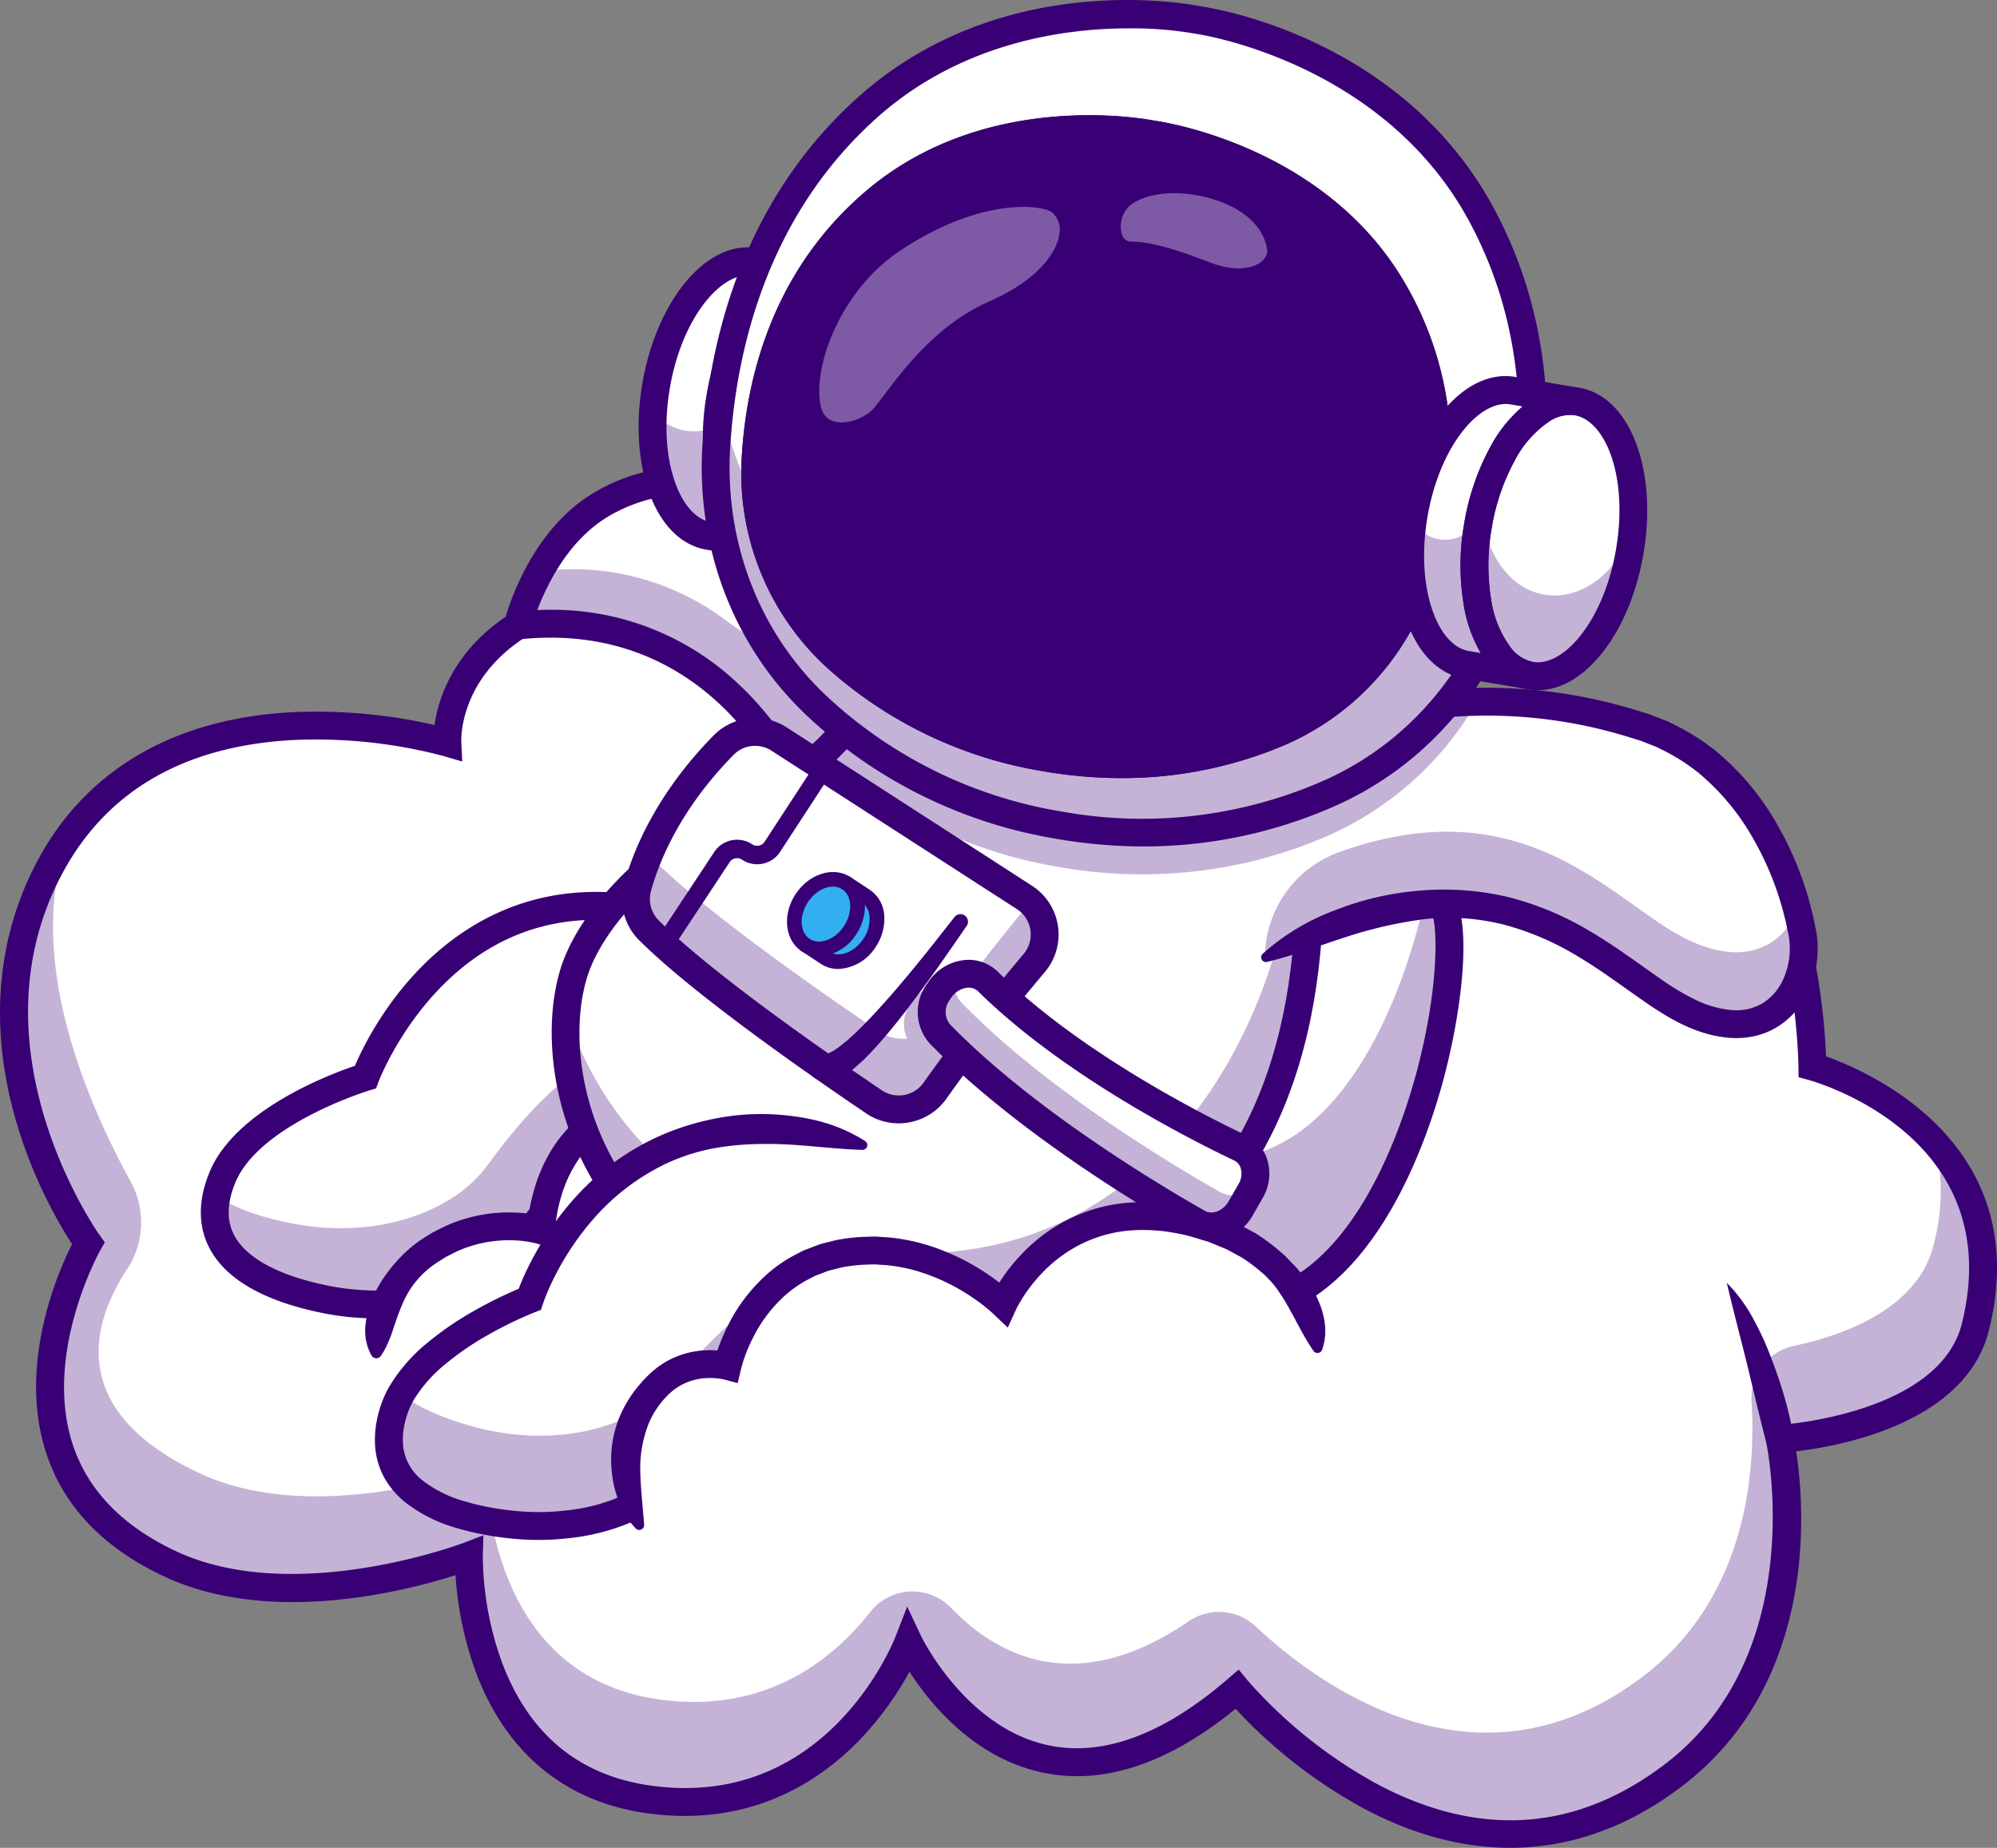 <svg xmlns="http://www.w3.org/2000/svg" width="374.678" height="346.768" viewBox="0 0 374.678 346.768"><rect x="0" y="0" width="374.678" height="346.768" fill="#808080" stroke="none"/><defs><style>.a{fill:#fff;}.b{fill:#390075;}.c{opacity:0.3;}.d{opacity:0.35;}.e{fill:#33aef1;}</style></defs><g transform="translate(3489.412 -9761.432)"><g transform="translate(-3487.173 9853.199)"><g transform="translate(0.354 0.4)"><path class="a" d="M-3459.573,10466.588s-23.778,41.8,15.3,60.147c23.544,11.052,56.108-1.486,56.108-1.486s-1.114,40.708,33.58,45.693c35.493,5.1,48.882-29.542,48.882-29.542s20.828,44.206,61.653,8.927c0,0,39.64,48.164,81.808,16.152,29.116-22.1,20.022-63.173,20.022-63.173s31.975-1.827,36.725-21.074c9.352-37.89-30.6-48.8-30.6-48.8s-.212-28.9-11.76-43.072c-15.345-18.827-38.834-25.5-66.877-14.312,0,0-14.452-51.249-61.4-50.582-41.672.594-57.478,27.842-57.478,27.842s-25.962-12.858-42.221-4.463c-17.23,8.9-16.365,23.8-16.365,23.8s-53.16-15.894-74.351,22.953C-3485.644,10430.605-3459.573,10466.588-3459.573,10466.588Z" transform="translate(3473.542 -10325.461)"/></g><g transform="translate(0 0)"><path class="b" d="M-3194.566,10575.771c-10.13,0-19.223-3.248-26.4-7.046a93.112,93.112,0,0,1-24.945-19.864c-12.728,10.9-24.833,15.229-35.976,12.866-15.037-3.189-23.69-17.838-25.6-21.41-2.336,5.223-16.633,33.633-48.974,28.986s-33.88-40.435-33.932-45.514c-4.418,1.574-34.126,11.482-55.873,1.271-10.913-5.122-17.983-12.561-21.014-22.106-5.482-17.273,4.178-36.1,5.406-38.382-2.1-3.044-25.093-37.779-6.858-71.206,11.036-20.232,30.812-25.445,45.458-26.258a97.258,97.258,0,0,1,28.842,2.959c.062-2.831,1.216-15.689,16.588-23.626,15.251-7.876,39.148,2.839,42.254,4.3,1.972-3.082,18.655-27.169,57.625-27.724.3,0,.6-.007.9-.007,23.91,0,39.141,13.665,47.742,25.213a89.863,89.863,0,0,1,13.03,25.241c26.873-10.577,50.633-5.4,66.931,14.6,10.867,13.334,11.777,39.879,11.847,43.023a56.324,56.324,0,0,1,18.669,10.186c8.136,6.883,16.81,19.241,11.929,39.018-4.449,18.03-32.636,21.016-36.63,21.348.876,4.608,7.063,42.382-20.266,63.128C-3174.478,10572.863-3184.985,10575.771-3194.566,10575.771Zm-51.245-28.073.266.323a91.808,91.808,0,0,0,24.987,19.99c13.739,7.27,34.654,12.493,56.257-3.9,28.569-21.687,19.961-62.354,19.871-62.76l-.1-.47.479-.027c.317-.02,31.728-2.033,36.351-20.765,3.835-15.54-.082-28.386-11.643-38.181a55.056,55.056,0,0,0-18.673-10.124l-.3-.083,0-.309c0-.288-.345-28.925-11.669-42.82-16.138-19.8-39.723-24.841-66.409-14.188l-.422.169-.123-.437a88.007,88.007,0,0,0-13.045-25.43c-8.487-11.387-23.515-24.863-47.073-24.863q-.441,0-.884.007c-40.942.582-56.973,27.368-57.13,27.64l-.193.33-.342-.171c-.258-.129-25.966-12.671-41.853-4.466-16.777,8.662-16.153,23.271-16.145,23.418l.032.58-.557-.167a95.555,95.555,0,0,0-29.113-3.071c-14.431.8-33.911,5.938-44.765,25.83-18.746,34.362,6.692,70.192,6.952,70.551l.154.212-.131.229c-.113.2-11.172,19.978-5.459,37.962,2.959,9.319,9.885,16.591,20.581,21.612,23.114,10.849,55.465-1.374,55.788-1.5l.572-.22-.016.613c-.012.4-.7,40.4,33.229,45.278,34.767,4.985,48.311-28.942,48.445-29.284l.343-.889.407.862c.085.181,8.764,18.213,25.436,21.747,10.972,2.32,22.945-2.036,35.579-12.955Z" transform="translate(3475.709 -10323.012)"/></g></g><g class="c" transform="translate(-3486.818 9918.438)"><path class="b" d="M-3105.487,10814.166c-4.752,19.244-36.728,21.074-36.728,21.074s9.1,41.074-20.021,63.173c-42.166,32.01-81.8-16.151-81.8-16.151-40.826,35.284-61.657-8.927-61.657-8.927s-13.386,34.642-48.879,29.544c-34.695-4.987-33.584-45.7-33.584-45.7s-32.564,12.543-56.108,1.49c-39.081-18.348-15.3-60.147-15.3-60.147s-26.067-35.99-6.981-70.986a50.077,50.077,0,0,1,3.327-5.3c-8.7,22.479,3.776,50.538,11.581,64.68a15.979,15.979,0,0,1-.651,16.5c-6.283,9.553-11.934,26.3,13.511,38.248,14.132,6.636,31.654,4.416,42.805,1.82a10.066,10.066,0,0,1,12.194,7.865c2.315,11.947,9.422,29.653,31.15,32.776,19.989,2.874,32.677-7.375,39.754-16.348a10.069,10.069,0,0,1,15.192-.8c8.366,8.732,23.265,17.127,44.542,2.527a10.087,10.087,0,0,1,12.607.954c12.234,11.443,41.74,32.845,72.655,9.374,19.532-14.826,21.165-38.542,20.374-51.5a10.078,10.078,0,0,1,7.893-10.512c9.442-2.014,23.294-6.973,26.24-18.911a38.732,38.732,0,0,0,.274-19.309C-3106.291,10787.2-3101.579,10798.316-3105.487,10814.166Z" transform="translate(3473.537 -10722.238)"/></g><g transform="translate(-3489.412 9850.993)"><path class="b" d="M-3206.078,10566.718c-8.949,0-18.139-2.44-27.378-7.333a94.387,94.387,0,0,1-24.137-18.749c-12.679,10.345-24.852,14.367-36.208,11.959-12.826-2.719-21.1-12.907-24.975-18.921a59.863,59.863,0,0,1-9.455,12.9c-7.525,7.758-20.578,16.421-40,13.626-15.187-2.182-26.211-11.307-31.876-26.384a64.98,64.98,0,0,1-3.842-18.266c-9.2,2.947-34.739,9.6-54.711.222-11.493-5.394-18.954-13.28-22.18-23.437-5.246-16.526,2.379-33.818,4.941-38.907a89.2,89.2,0,0,1-10.1-21.766c-5.618-18.186-4.28-35.7,3.873-50.641,9.121-16.719,25.467-26.194,47.272-27.4a99.351,99.351,0,0,1,26.976,2.387c.763-5.383,4.031-15.825,17.565-22.813,14.632-7.553,35.752.526,42.477,3.475,4.662-6.544,21.913-26.624,58.385-27.143,20.088-.3,37.512,8.739,50.441,26.095a92.184,92.184,0,0,1,12.631,23.683c26.6-9.666,51-3.879,67.27,16.08,10.375,12.73,12.033,35.99,12.3,42.815,8.1,2.873,39.212,16.354,30.579,51.334-4.309,17.463-27.8,21.789-36.186,22.781,1.546,10.042,4.367,43.271-21.518,62.922C-3184.013,10562.877-3194.855,10566.718-3206.078,10566.718Zm-50.929-33.451,1.7,2.07a89.657,89.657,0,0,0,24.427,19.5c19.121,10.076,37.214,8.807,53.781-3.769,27.409-20.808,19.137-60.134,19.05-60.529l-.657-2.994,3.061-.181c.3-.018,30.106-1.952,34.335-19.088,8.62-34.924-27.227-45.229-28.757-45.65l-1.9-.524-.018-1.977c0-.278-.348-28.159-11.172-41.441-15.479-18.994-38.166-23.8-63.881-13.533l-2.7,1.075-.788-2.8a85.841,85.841,0,0,0-12.772-24.817c-12.042-16.095-27.516-24.115-46.076-23.859-39.576.561-54.634,25.483-55.255,26.544l-1.23,2.1-2.186-1.073c-.249-.123-24.981-12.171-39.862-4.484-15.4,7.952-14.98,20.8-14.954,21.343l.173,3.681-3.532-1.04a93.749,93.749,0,0,0-28.48-2.977c-20.114,1.151-34.523,9.454-42.83,24.679-18.055,33.1,6.551,67.855,6.8,68.2l.984,1.36-.829,1.461h0c-.108.191-10.7,19.192-5.27,36.229,2.77,8.7,9.3,15.515,19.408,20.26,22.237,10.439,53.744-1.441,54.059-1.562l3.659-1.405-.106,3.916a59.712,59.712,0,0,0,3.667,20.129c5.038,13.285,14.349,20.991,27.672,22.906,32.956,4.723,45.554-26.565,46.073-27.9l2.209-5.669,2.595,5.5c.08.169,8.344,17.252,23.925,20.534,10.252,2.152,21.577-2.036,33.652-12.472Z" transform="translate(3489.412 -10309.512)"/></g><g transform="translate(-3286.069 9918.097)"><g transform="translate(0.175 0.399)"><path class="a" d="M-2210.173,10722.6s27.446,5.449,33.049,12.08-3.356,64.669-30.819,74.915c-10.368,3.867-36.017-8.113-36.017-8.113" transform="translate(2243.96 -10722.6)"/></g><g transform="translate(0 0)"><path class="b" d="M-2213.971,10808.733c-11.8,0-30.157-8.5-31.06-8.924l.345-.74c.255.119,25.609,11.866,35.7,8.1,17.542-6.543,25.9-31.907,28.672-42.51,4.079-15.568,4.315-28.989,1.977-31.757-5.447-6.447-32.544-11.89-32.818-11.944l.159-.8c1.126.225,27.652,5.555,33.282,12.22,2.82,3.335,2.007,17.912-1.811,32.49-2.809,10.725-11.277,36.391-29.177,43.07A15.069,15.069,0,0,1-2213.971,10808.733Z" transform="translate(2245.03 -10720.158)"/></g></g><g class="c" transform="translate(-3285.897 9928.404)"><path class="b" d="M-2207.958,10860.33c-10.373,3.87-36.022-8.112-36.022-8.112l9.988-23.313c8.085,2.791,18.217,5.358,23.851,3.261,16.563-6.184,26.394-29.741,30.355-48.925a11.417,11.417,0,0,1,2.647,2.177C-2171.537,10792.058-2180.5,10850.084-2207.958,10860.33Z" transform="translate(2243.98 -10783.24)"/></g><g transform="translate(-3288.51 9915.879)"><path class="b" d="M-2226.439,10799.571c-12.1,0-29.721-8.04-32.022-9.115a2.612,2.612,0,0,1-1.261-3.474,2.614,2.614,0,0,1,3.476-1.264c6.86,3.2,26.345,10.891,34,8.033,16.375-6.107,24.438-30.271,27.144-40.376,4.389-16.388,4.015-28.68,2.592-30.4-3.647-4.318-21.294-9.164-31.561-11.2a2.614,2.614,0,0,1-2.056-3.072,2.609,2.609,0,0,1,3.074-2.057c2.9.577,28.518,5.832,34.536,12.959,3.842,4.549,2.222,20.786-1.363,34.474-2.9,11.058-11.67,37.538-30.539,44.577A17.459,17.459,0,0,1-2226.439,10799.571Z" transform="translate(2259.969 -10706.59)"/></g><g transform="translate(-3165.422 10002.186)"><path class="b" d="M-1499.352,11264.53c-.654-2.4-1.247-4.908-1.851-7.367l-1.783-7.42-1.876-7.407c-.623-2.485-1.257-4.959-1.858-7.587a28.844,28.844,0,0,1,4.778,6.406,55.8,55.8,0,0,1,3.352,7.177c.975,2.449,1.812,4.938,2.564,7.452a66.1,66.1,0,0,1,1.8,7.69,2.616,2.616,0,0,1-2.168,3,2.617,2.617,0,0,1-2.937-1.885Z" transform="translate(1506.72 -11234.749)"/></g><g transform="translate(-3449.517 9931.021)"><g transform="translate(0.405 0.413)"><path class="a" d="M-3149.752,10806.259c-47.65-18.8-64.782,27.648-64.782,27.648s-22.01,6.629-26.92,19.047c-6.447,16.3,12.13,21.113,18.694,22.521,17.027,3.647,31.456-2.23,37.529-10.5,10.992-14.967,22.348-26.072,42.991-25.583" transform="translate(3242.793 -10801.778)"/></g><g transform="translate(0 0)"><path class="b" d="M-3214.644,10874.866a49.117,49.117,0,0,1-10.273-1.111c-9.862-2.113-16.232-5.741-18.931-10.782-1.876-3.5-1.9-7.639-.057-12.289,4.737-11.983,24.667-18.5,26.99-19.229.829-2.092,8.615-20.676,26.3-28.59,11.4-5.1,24.5-4.8,38.944.895l-.3.76c-14.227-5.61-27.115-5.918-38.31-.91-18.344,8.21-25.865,28.117-25.938,28.318l-.07.192-.194.059c-.219.066-21.877,6.717-26.657,18.806-1.747,4.417-1.74,8.321.016,11.6,2.582,4.819,8.765,8.309,18.382,10.368,17.527,3.756,31.523-2.729,37.113-10.341,11.934-16.249,23.348-26.191,43.33-25.75l-.019.815c-19.629-.461-30.875,9.383-42.654,25.417C-3191.567,10869.345-3201.648,10874.866-3214.644,10874.866Z" transform="translate(3245.27 -10799.25)"/></g></g><g class="c" transform="translate(-3449.108 9954.728)"><path class="b" d="M-3142.221,10958.635c-20.642-.49-32,10.622-42.989,25.584-6.073,8.268-20.5,14.15-37.525,10.5-6.1-1.314-22.563-5.557-19.7-19.217,4.5,2.9,10.092,4.268,13.119,4.915,17.027,3.647,31.459-2.229,37.532-10.5,10.988-14.967,22.348-26.073,42.989-25.583Z" transform="translate(3242.768 -10944.324)"/></g><g transform="translate(-3451.731 9928.817)"><path class="b" d="M-3226.024,10865.793a50.944,50.944,0,0,1-10.692-1.157c-10.525-2.253-17.393-6.256-20.413-11.9-2.2-4.1-2.252-8.859-.163-14.141,4.672-11.816,22.5-18.549,27.384-20.2,1.979-4.648,10.028-21.2,27.054-28.824,11.963-5.354,25.642-5.065,40.655.856a2.613,2.613,0,0,1,1.472,3.392,2.612,2.612,0,0,1-3.391,1.472c-13.635-5.379-25.935-5.7-36.558-.967-17.475,7.8-24.742,26.9-24.814,27.091l-.453,1.216-1.245.379c-.208.063-20.861,6.419-25.243,17.5-1.518,3.839-1.548,7.029-.09,9.749,1.554,2.9,5.747,6.863,16.9,9.252,16.565,3.549,29.69-2.432,34.874-9.489,9.682-13.182,21.959-27.214,45.16-26.65a2.614,2.614,0,0,1,2.552,2.677,2.6,2.6,0,0,1-2.675,2.553c-18.677-.458-29.464,9.053-40.823,24.518C-3201.465,10859.844-3212.229,10865.793-3226.024,10865.793Z" transform="translate(3258.818 -10785.766)"/></g><g transform="translate(-3392.281 9851.522)"><path class="a" d="M-2843.561,10368.909s-14.236-32.85-51.449-28.87c0,0,3.9-16,16.063-22.938,23.358-13.32,51.54,7.133,60.218,19.009,11.476,15.706,11.476,29.591,11.476,29.591Z" transform="translate(2895.01 -10312.754)"/></g><g class="c" transform="translate(-3392.283 9868.292)"><path class="b" d="M-2807.263,10451.559l-36.3,3.209s-14.237-32.852-51.455-28.871a45.685,45.685,0,0,1,4.157-10.156,47.813,47.813,0,0,1,35.109,9.348,57.829,57.829,0,0,0,44.642,10.4h0C-2807.263,10444.857-2807.263,10451.559-2807.263,10451.559Z" transform="translate(2895.02 -10415.376)"/></g><g transform="translate(-3395.702 9848.967)"><path class="b" d="M-2862.719,10358.6l-.748-1.729c-.565-1.292-13.991-31.02-48.773-27.311l-3.7.4.881-3.615c.17-.7,4.319-17.186,17.309-24.593,24.24-13.821,53.863,6.38,63.623,19.738,11.844,16.206,11.981,30.531,11.981,31.132v2.4Zm-43.7-34.594a50.687,50.687,0,0,1,35.373,13.982,58.536,58.536,0,0,1,11.537,15.072l31.935-2.827c-.564-4.455-2.7-14.622-10.772-25.67-8.831-12.083-35.4-30.488-56.812-18.281-7.715,4.4-11.862,12.955-13.674,17.774C-2908.021,10324.021-2907.215,10324-2906.423,10324Z" transform="translate(2915.94 -10297.109)"/></g><g transform="translate(-3418.822 9968.462)"><path class="a" d="M-2983.268,11038.047s-10.118-13.755-27.6-8.469c-15.169,4.583-15.627,22.646-15.627,22.646a25.584,25.584,0,0,0-16.673,1.484c-13.922,6.172-14.153,18.825-14.257,22.061l3.783,8.967,74.812-39.395Z" transform="translate(3057.43 -11028.369)"/></g><g transform="translate(-3420.883 9965.88)"><path class="b" d="M-3068.85,11062.535a9.6,9.6,0,0,1-1.1-6.09,16.642,16.642,0,0,1,1.85-5.963,26.878,26.878,0,0,1,3.551-5.2,25.761,25.761,0,0,1,4.6-4.24c.858-.572,1.735-1.123,2.618-1.65.915-.457,1.819-.934,2.75-1.359a28.844,28.844,0,0,1,5.893-1.83,28.9,28.9,0,0,1,6.137-.539,27.8,27.8,0,0,1,3.087.219c.515.064,1.029.148,1.547.244l.786.17c.28.066.5.117.869.229l-3.4,2.428c.033-.816.1-1.428.183-2.125.082-.674.191-1.342.312-2.006a36.125,36.125,0,0,1,.964-3.936,29.745,29.745,0,0,1,3.417-7.453,25.283,25.283,0,0,1,2.566-3.322,24.814,24.814,0,0,1,3.162-2.832,22.352,22.352,0,0,1,7.6-3.586,28.584,28.584,0,0,1,4.009-.83l2.046-.25,2.074-.027,1.037-.006,1.034.1c.69.074,1.383.131,2.067.23a28.7,28.7,0,0,1,4.028,1.02l.987.322c.325.119.638.266.956.4.626.287,1.286.512,1.881.859.6.328,1.219.641,1.813.98.583.359,1.195.68,1.788,1.029a17.807,17.807,0,0,1,1.7,1.174,10.618,10.618,0,0,1,1.444,1.479,10.306,10.306,0,0,1,.6.854,8.213,8.213,0,0,1,.469.969,5.7,5.7,0,0,1,.414,2.33,1.1,1.1,0,0,1-1.136,1.061l-.092-.006-.176-.021a8.725,8.725,0,0,1-3.644-1.312,20.45,20.45,0,0,1-2.7-2.047q-.662-.527-1.364-1.006c-.472-.311-.986-.547-1.476-.822a16.392,16.392,0,0,0-1.531-.7c-.258-.109-.511-.232-.774-.328l-.8-.256a24.013,24.013,0,0,0-3.237-.824c-.551-.078-1.108-.115-1.662-.18l-.832-.086-.84.012-1.678.016-1.677.213a23.533,23.533,0,0,0-3.33.688,17.1,17.1,0,0,0-10.333,7.545,24.522,24.522,0,0,0-2.807,6.148,30.823,30.823,0,0,0-.822,3.348c-.1.566-.2,1.137-.265,1.7-.069.543-.128,1.178-.145,1.611l-.133,3.395-3.265-.967c-.08-.023-.314-.084-.49-.125l-.589-.125c-.4-.074-.812-.141-1.227-.2a22.881,22.881,0,0,0-2.514-.18,23.882,23.882,0,0,0-5.031.445,23.781,23.781,0,0,0-4.817,1.492c-.768.355-1.522.76-2.285,1.131-.719.436-1.431.885-2.131,1.346a17.2,17.2,0,0,0-6.157,7.563c-.644,1.51-1.185,3.059-1.716,4.664a24.3,24.3,0,0,1-.915,2.449,14.656,14.656,0,0,1-1.405,2.611l0,0a1.029,1.029,0,0,1-1.433.268A.85.85,0,0,1-3068.85,11062.535Z" transform="translate(3070.038 -11012.578)"/></g><g transform="translate(-3383.313 9874.878)"><path class="a" d="M-2700.832,10517.992c-2.634,36.187-20.695,70.736-72.423,72.3-57.324,1.732-72.031-42.826-65.4-65.2,2.948-9.928,13.981-21.831,26.551-27.871a78.765,78.765,0,0,0,20.25-13.647,61.461,61.461,0,0,0,6.321-6.942c8.772-11.248,9.752-20.955,9.752-20.955l71.142,25.891,1.974.72c.177,1.045.34,2.1.5,3.163.719,4.9,1.236,9.954,1.5,15.079A137.857,137.857,0,0,1-2700.832,10517.992Z" transform="translate(2840.126 -10455.681)"/></g><g class="c" transform="translate(-3383.306 9901.442)"><path class="b" d="M-2700.8,10653.987c-2.634,36.185-20.694,70.736-72.423,72.306-51.761,1.563-68.776-34.616-66.7-58.122,6.216,20.14,25.049,43.91,62.96,45.229,47.534,1.653,71.375-42.084,74.01-78.27a136.213,136.213,0,0,0,.19-16.891l.13.046c.177,1.046.34,2.105.5,3.165.719,4.9,1.235,9.954,1.5,15.078A137.855,137.855,0,0,1-2700.8,10653.987Z" transform="translate(2840.083 -10618.239)"/></g><g transform="translate(-3385.903 9871.293)"><path class="b" d="M-2789.781,10574.607c-30.095,0-46.309-12.679-54.673-23.537-11.636-15.107-13.39-33.521-9.965-45.068,3.221-10.86,14.965-23.26,27.923-29.485,31.9-15.325,34.752-38.483,34.859-39.46l.358-3.317,3.136,1.133,74.546,27.136.25,1.5c2.783,16.7,6.8,58.533-15.936,86.214-12.912,15.72-32.144,24.074-57.157,24.831Q-2788.137,10574.608-2789.781,10574.607Zm2.73-133.767c-1.889,7.641-9.291,27-37.18,40.4-11.56,5.551-22.382,16.843-25.175,26.259-3.047,10.271-1.417,26.745,9.094,40.391,7.925,10.287,23.68,22.328,53.714,21.45,23.438-.711,41.362-8.425,53.274-22.925,20.737-25.245,17.7-63.652,15.062-80.533Z" transform="translate(2855.978 -10433.739)"/></g><g transform="translate(-3416.449 9972.815)"><path class="a" d="M-2953.863,11058.248c-48.856-15.4-62.61,29.213-62.61,29.213s-21.489,8.163-25.511,20.895c-5.281,16.718,13.587,20.208,20.233,21.149,17.243,2.439,31.221-4.442,36.7-13.115,9.911-15.7,20.456-27.582,41.083-28.548" transform="translate(3042.905 -11055.016)"/></g><g class="c" transform="translate(-3416.447 9998.267)"><path class="b" d="M-2943.961,11218.141c-20.629.967-31.172,12.844-41.088,28.543-5.471,8.675-19.452,15.558-36.7,13.12-6.641-.941-25.511-4.433-20.23-21.146a16.83,16.83,0,0,1,1.34-3.078c4.308,3.235,9.844,5.006,12.837,5.869,16.733,4.812,31.531-.059,38.159-7.889,11.765-13.911,23.629-24.088,43.486-22.663Z" transform="translate(3042.895 -11210.765)"/></g><g transform="translate(-3419.058 9970.492)"><path class="b" d="M-2967.419,11047.535c-6.573-.211-12.556-1.234-18.689-1.105a52.921,52.921,0,0,0-9.042.777,37.588,37.588,0,0,0-8.615,2.68,42.039,42.039,0,0,0-14.357,10.881,51.31,51.31,0,0,0-5.34,7.439c-.778,1.318-1.505,2.668-2.162,4.047-.328.686-.644,1.381-.935,2.08-.284.678-.582,1.439-.778,2.031l-.4,1.191-1.169.461c-1.422.561-2.957,1.248-4.408,1.955s-2.911,1.467-4.323,2.271a54.117,54.117,0,0,0-7.953,5.432,26.318,26.318,0,0,0-6.039,6.844,14.918,14.918,0,0,0-1.578,4.014,13.812,13.812,0,0,0-.414,4.205,9.473,9.473,0,0,0,3.685,6.836,22.967,22.967,0,0,0,8.075,3.963,44.7,44.7,0,0,0,4.646,1.1c1.585.289,3.2.516,4.776.66a44.688,44.688,0,0,0,9.534-.107,35.21,35.21,0,0,0,17.313-6.734,23.976,23.976,0,0,0,3.3-3.115,18.321,18.321,0,0,0,1.353-1.76l.306-.457.344-.537.689-1.08c1.858-2.875,3.812-5.717,5.951-8.457a64.789,64.789,0,0,1,7.082-7.783,48.732,48.732,0,0,1,8.6-6.361,32.791,32.791,0,0,1,9.955-4.09,20.451,20.451,0,0,1,10.635.275.928.928,0,0,1,.6,1.168.922.922,0,0,1-.5.563l-.021.01a85.966,85.966,0,0,1-9.327,3.25,55.784,55.784,0,0,0-8.749,3.441c-5.536,3.023-10.146,7.623-14.159,12.746-2.009,2.572-3.879,5.289-5.679,8.076l-.672,1.047-.337.529-.4.594a23.58,23.58,0,0,1-1.726,2.248,29.259,29.259,0,0,1-4.036,3.816,40.421,40.421,0,0,1-19.905,7.8,49.888,49.888,0,0,1-10.646.125c-1.776-.164-3.5-.408-5.234-.725a50,50,0,0,1-5.189-1.225,28.087,28.087,0,0,1-9.926-4.951,15.9,15.9,0,0,1-3.865-4.6,14.4,14.4,0,0,1-1.7-5.883,18.963,18.963,0,0,1,.549-5.82,20.255,20.255,0,0,1,2.116-5.361,31.435,31.435,0,0,1,7.23-8.27,59.468,59.468,0,0,1,8.721-5.961c1.518-.865,3.061-1.67,4.626-2.432,1.582-.766,3.12-1.463,4.834-2.139l-1.564,1.656c.311-.934.607-1.668.94-2.473q.492-1.175,1.041-2.314c.727-1.523,1.525-3.006,2.379-4.453a56.245,56.245,0,0,1,5.891-8.2,47.252,47.252,0,0,1,16.148-12.217,47.756,47.756,0,0,1,9.695-3.229,44.449,44.449,0,0,1,10.115-1.1,43.878,43.878,0,0,1,5.048.322,38.59,38.59,0,0,1,4.959.871,30.227,30.227,0,0,1,9.211,3.879.905.905,0,0,1,.265,1.252A.977.977,0,0,1-2967.419,11047.535Z" transform="translate(3058.873 -11040.802)"/></g><g transform="translate(-3371.99 9989.634)"><path class="a" d="M-2641.06,11183.066s-.813-18.212-23.488-23.917c-25.84-6.5-35.486,15.327-35.486,15.327s-12.927-12.82-30.435-9.536-21.3,21.159-21.3,21.159a14.123,14.123,0,0,0-12.818,3.4c-11.515,11.065-3.588,26.716-3.588,26.716l7.424,12.13,121.569-34Z" transform="translate(2770.837 -11157.94)"/></g><g transform="translate(-3374.739 9987.03)"><path class="b" d="M-2783.024,11203.263a12.659,12.659,0,0,1-1.793-2.313,18.032,18.032,0,0,1-1.311-2.562,19.937,19.937,0,0,1-1.4-5.629,22.224,22.224,0,0,1,.148-5.946,20.6,20.6,0,0,1,1.866-5.764,23.094,23.094,0,0,1,3.365-5.012,14.548,14.548,0,0,1,1.012-1.1,13.765,13.765,0,0,1,1.1-1.053,15.349,15.349,0,0,1,2.564-1.88,16.377,16.377,0,0,1,5.973-2.062,19.177,19.177,0,0,1,3.119-.149c.52.026,1.039.064,1.561.131.261.034.524.077.789.122.284.055.5.091.887.194l-3.261,1.975c.2-.852.4-1.5.632-2.218.228-.7.484-1.382.757-2.057s.582-1.334.873-2c.318-.654.661-1.3.993-1.945a31.853,31.853,0,0,1,5.242-7.046,26.49,26.49,0,0,1,7.161-5.264l.993-.518c.328-.176.69-.28,1.032-.423l2.089-.793c.706-.224,1.431-.375,2.147-.562a15.992,15.992,0,0,1,2.16-.456,31.727,31.727,0,0,1,4.36-.426c.73-.009,1.463-.08,2.191-.029l2.186.143a36.2,36.2,0,0,1,8.5,1.848,42.9,42.9,0,0,1,7.818,3.622c1.227.738,2.431,1.517,3.589,2.37.58.422,1.152.86,1.712,1.321s1.088.908,1.706,1.5l-4.232.8c.24-.524.427-.871.65-1.281s.44-.777.668-1.154c.456-.76.95-1.483,1.458-2.2a35.244,35.244,0,0,1,3.386-4.016,31.529,31.529,0,0,1,8.507-6.235,30.534,30.534,0,0,1,10.152-2.994,37.365,37.365,0,0,1,10.432.389,36.994,36.994,0,0,1,5.013,1.209l2.468.748,2.405.989,1.2.5c.4.171.775.4,1.162.6l2.306,1.252a36.352,36.352,0,0,1,4.253,3.141l1.008.863c.324.3.62.637.935.949.6.65,1.277,1.243,1.819,1.953a22.472,22.472,0,0,1,3.085,4.381c1.615,3.174,2.6,6.823,1.329,10.506a.928.928,0,0,1-1.181.573.928.928,0,0,1-.466-.355l-.093-.139c-1.884-2.784-3.067-5.384-4.515-7.91a34.671,34.671,0,0,0-2.319-3.686,13.292,13.292,0,0,0-1.419-1.671c-.251-.267-.489-.547-.76-.793l-.842-.717a31.3,31.3,0,0,0-3.561-2.634l-1.972-1.064c-.332-.172-.647-.374-.994-.52l-1.046-.429-2.09-.867-2.188-.658a31.622,31.622,0,0,0-4.434-1.072,32.136,32.136,0,0,0-8.942-.347,25.323,25.323,0,0,0-8.412,2.479,26.346,26.346,0,0,0-7.106,5.215,30.338,30.338,0,0,0-2.878,3.412c-.431.606-.853,1.224-1.232,1.855-.191.315-.377.632-.549.949-.167.3-.358.674-.455.885l-1.534,3.351-2.7-2.553c-.36-.339-.868-.785-1.339-1.166-.482-.4-.98-.779-1.492-1.15-1.015-.75-2.08-1.437-3.164-2.09a37.611,37.611,0,0,0-6.847-3.172,30.975,30.975,0,0,0-7.283-1.587l-1.853-.121c-.618-.047-1.236.025-1.853.029a26.3,26.3,0,0,0-3.688.359,12.21,12.21,0,0,0-1.794.382c-.588.156-1.189.273-1.768.457l-1.695.648a7.58,7.58,0,0,0-.84.339l-.8.422a21.3,21.3,0,0,0-5.817,4.277,26.637,26.637,0,0,0-4.389,5.9l-.848,1.66c-.245.571-.528,1.128-.745,1.708-.233.577-.451,1.157-.64,1.742-.191.564-.374,1.212-.485,1.671l-.642,2.664-2.618-.691c-.041-.011-.262-.059-.415-.084-.172-.027-.348-.059-.528-.08-.359-.048-.727-.072-1.095-.092a13.876,13.876,0,0,0-2.2.1,11.084,11.084,0,0,0-4.038,1.393,10.216,10.216,0,0,0-1.724,1.267,8.933,8.933,0,0,0-.814.8,10.422,10.422,0,0,0-.779.87,16.243,16.243,0,0,0-2.4,3.915,22.654,22.654,0,0,0-1.66,9.065c.059,3.187.453,6.489.722,10.046l.005.068a.919.919,0,0,1-.845.984A.917.917,0,0,1-2783.024,11203.263Z" transform="translate(2787.655 -11142.001)"/></g><g transform="translate(-3258.921 9893.087)"><path class="a" d="M-1996.6,10623.11c-14.06-8.954-31.368-27.824-67.4-11.9q-3.883,1.708-8.073,3.987l-3.516-17.857-2.66-13.51-.654-3.335a71.5,71.5,0,0,1,11.1-5.706,98.051,98.051,0,0,1,13.537-4.588,95.8,95.8,0,0,1,21.982-3.073,92.511,92.511,0,0,1,31.492,4.832c17.975,6.02,26.982,24.412,29.57,38.648C-1969.35,10620.922-1977.933,10635.023-1996.6,10623.11Z" transform="translate(2078.9 -10567.112)"/></g><g class="c" transform="translate(-3252.091 9917.522)"><path class="b" d="M-1961.631,10748.2c-15.073-9.6-33.878-30.591-75.469-7.91h0a21.065,21.065,0,0,1,13.95-19.834c32.076-11.489,48.245,5.8,61.519,14.26,13.295,8.471,21.478,3.758,24.407-3.38.392,1.484.719,2.948.974,4.366C-1934.381,10746.013-1942.963,10760.115-1961.631,10748.2Z" transform="translate(2037.1 -10716.639)"/></g><g transform="translate(-3259.6 9890.5)"><path class="b" d="M-2075.961,10601.2a42.717,42.717,0,0,1,13.855-8.279,55.236,55.236,0,0,1,15.985-3.6,52.655,52.655,0,0,1,16.511,1.3,57.3,57.3,0,0,1,15.153,6.4c4.683,2.753,8.965,5.986,13.2,8.922a46.015,46.015,0,0,0,6.383,3.831,19.644,19.644,0,0,0,6.626,1.963,9.787,9.787,0,0,0,6.019-1.215,10.129,10.129,0,0,0,4-4.687,14.037,14.037,0,0,0,1.146-6.459,15.092,15.092,0,0,0-.2-1.642l-.381-1.842c-.113-.615-.284-1.223-.438-1.831s-.294-1.224-.484-1.82a57.148,57.148,0,0,0-5.992-13.766,44.38,44.38,0,0,0-9.612-11.235,36.537,36.537,0,0,0-6.141-3.985l-1.634-.823c-.561-.237-1.136-.444-1.7-.668s-1.114-.461-1.724-.65l-1.83-.567a90.455,90.455,0,0,0-14.937-3.275,90.47,90.47,0,0,0-30.455,1.194,75.177,75.177,0,0,0-14.632,4.483c-4.759,1.875-9.349,3.922-14.635,5.04l-.055.012a.919.919,0,0,1-1.088-.71.929.929,0,0,1,.17-.749,22.154,22.154,0,0,1,6.273-5.364,43.459,43.459,0,0,1,7.337-3.439c2.543-.916,5.133-1.676,7.721-2.427,1.289-.395,2.6-.715,3.9-1.069,1.314-.3,2.618-.645,3.943-.9a95.751,95.751,0,0,1,32.2-1.258,95.662,95.662,0,0,1,15.8,3.463l1.931.6c.644.2,1.309.491,1.961.735s1.314.5,1.961.777l1.886.943a41.824,41.824,0,0,1,7.045,4.578,49.62,49.62,0,0,1,10.783,12.575,62.469,62.469,0,0,1,6.549,15.035c.206.652.351,1.324.528,1.983s.351,1.324.477,2l.415,2.015a19.829,19.829,0,0,1,.279,2.266,19.213,19.213,0,0,1-1.587,8.9,15.367,15.367,0,0,1-6.106,7.062,14.305,14.305,0,0,1-4.487,1.712,16.262,16.262,0,0,1-4.656.217c-6.1-.588-11.148-3.691-15.521-6.7-4.392-3.049-8.51-6.152-12.891-8.725a52.217,52.217,0,0,0-13.759-5.832,43.385,43.385,0,0,0-7.324-1.147,44.124,44.124,0,0,0-7.437.16,80.567,80.567,0,0,0-14.664,3.341c-4.835,1.562-9.6,3.384-14.824,4.686h-.006a.9.9,0,0,1-1.09-.655A.887.887,0,0,1-2075.961,10601.2Z" transform="translate(2083.05 -10551.278)"/></g><g transform="translate(-3369.594 9761.432)"><g transform="translate(2.204 48.624)"><g transform="translate(0.412 0.401)"><path class="a" d="M-2739.5,10084.856c-2.415,14.2,2,26.794,9.869,28.133l12.057,2.05a9.421,9.421,0,0,1-5.623-3.441,22.328,22.328,0,0,1-4.391-10.619,42.508,42.508,0,0,1,.144-14.07,42.473,42.473,0,0,1,4.515-13.328,22.332,22.332,0,0,1,7.656-8.578,9.437,9.437,0,0,1,6.445-1.389l-12.057-2.052C-2728.753,10060.23-2737.086,10070.655-2739.5,10084.856Z" transform="translate(2740.162 -10061.447)"/></g><path class="b" d="M-2719.754,10113.393l-12.057-2.051c-3.958-.674-7.191-4.051-9.107-9.51-1.886-5.377-2.276-12.156-1.1-19.094s3.789-13.209,7.347-17.658c3.613-4.523,7.78-6.635,11.739-5.967l12.057,2.049-.137.8h-.008a8.958,8.958,0,0,0-6.159,1.34,21.833,21.833,0,0,0-7.507,8.422,42.184,42.184,0,0,0-4.469,13.2,42.181,42.181,0,0,0-.144,13.934,21.844,21.844,0,0,0,4.3,10.424,8.969,8.969,0,0,0,5.378,3.3h0Zm-21.454-30.525c-1.157,6.8-.78,13.438,1.06,18.688,1.812,5.168,4.822,8.354,8.473,8.975l8.407,1.43a11.489,11.489,0,0,1-2.353-2.156,22.632,22.632,0,0,1-4.481-10.811,43.039,43.039,0,0,1,.144-14.209,43.011,43.011,0,0,1,4.561-13.457,22.648,22.648,0,0,1,7.806-8.73,11.573,11.573,0,0,1,2.933-1.256l-8.407-1.43c-3.652-.623-7.545,1.395-10.963,5.67-3.474,4.346-6.023,10.49-7.18,17.287Z" transform="translate(2742.683 -10058.992)"/></g><g class="c" transform="translate(2.62 77.32)"><path class="b" d="M-2740.049,10234.6c-.771,12.1,3.49,22.059,10.437,23.239l12.056,2.052a9.432,9.432,0,0,1-5.623-3.443,22.308,22.308,0,0,1-4.391-10.619,39.822,39.822,0,0,1-.462-8.587l-.314.143a9.845,9.845,0,0,1-11.394-2.506A1.446,1.446,0,0,0-2740.049,10234.6Z" transform="translate(2740.139 -10234.6)"/></g><g transform="translate(0 46.41)"><path class="b" d="M-2731.409,10104.229h0l-12.057-2.05c-4.783-.815-8.626-4.7-10.819-10.955-2.008-5.724-2.43-12.9-1.19-20.193h0c1.242-7.3,4.01-13.928,7.8-18.668,4.136-5.175,9.05-7.587,13.833-6.765l12.046,2.048h.01l-.876,5.156a6.838,6.838,0,0,0-4.671,1.062,19.97,19.97,0,0,0-6.7,7.59,39.986,39.986,0,0,0-4.226,12.5,39.957,39.957,0,0,0-.144,13.2,19.983,19.983,0,0,0,3.812,9.371,6.85,6.85,0,0,0,4.053,2.548l.01,0Zm-18.91-32.323c-1.095,6.439-.751,12.688.969,17.588,1.513,4.312,3.977,7.056,6.76,7.528l2.249.383a27.735,27.735,0,0,1-3.221-9.378,45.265,45.265,0,0,1,.144-14.944,45.234,45.234,0,0,1,4.8-14.154,27.8,27.8,0,0,1,6.143-7.793l-2.249-.382c-2.79-.476-6.017,1.3-8.871,4.874-3.242,4.056-5.633,9.841-6.728,16.278Z" transform="translate(2756.172 -10045.44)"/></g><g class="d" transform="translate(14.044 2.298)"><g transform="translate(0.412 0.371)"><path class="a" d="M-2639.516,9795.529c26.621-24.086,62.181-16.691,62.181-16.691s36.006,4.775,53.173,36.309c13.511,24.828,10.686,50.863,5.584,68.949-5.047,17.92-17.562,32.719-34.27,40a87.331,87.331,0,0,1-50.163,5.9l-.029-.006a87.366,87.366,0,0,1-45.412-22.16,61.6,61.6,0,0,1-19.129-49.088C-2666.414,9839.984-2660.475,9814.49-2639.516,9795.529Z" transform="translate(2667.707 -9777.768)"/></g><path class="b" d="M-2589.551,9929.836a93.285,93.285,0,0,1-15.638-1.342,87.569,87.569,0,0,1-45.652-22.267c-13.423-12.456-20.441-30.467-19.258-49.415,1.144-18.363,6.966-44.283,28.2-63.5l.274.3-.274-.3c26.471-23.948,62.18-16.858,62.538-16.784.332.043,36.378,5.159,53.448,36.512,13.692,25.161,10.614,51.55,5.618,69.257-5.149,18.277-17.723,32.953-34.5,40.268A86.146,86.146,0,0,1-2589.551,9929.836Zm-51.8-135.9c-21.029,19.025-26.8,44.729-27.933,62.938-1.167,18.7,5.757,36.479,19,48.764a86.738,86.738,0,0,0,45.2,22.056,86.674,86.674,0,0,0,49.961-5.865c16.552-7.216,28.958-21.7,34.04-39.74,4.953-17.561,8.012-43.724-5.549-68.645-16.867-30.979-52.51-36.051-52.868-36.1-.381-.079-35.7-7.076-61.851,16.589Z" transform="translate(2670.227 -9775.496)"/></g><g transform="translate(19.254 21.621)"><path class="b" d="M-2566.989,10018.141a86.346,86.346,0,0,1-14.452-1.242l-.141-.027a79.806,79.806,0,0,1-39.3-18.236,49.575,49.575,0,0,1-17.39-40.387c.794-14.689,5.553-35.389,23.708-50.59,22.315-18.674,51.7-13.3,53.865-12.875,2.186.311,31.693,4.955,46.58,29.955,12.125,20.375,9.763,41.479,5.649,55.594a49.585,49.585,0,0,1-29.745,32.363A77.656,77.656,0,0,1-2566.989,10018.141Zm-13.467-6.373a74.545,74.545,0,0,0,40.316-3.932,44.379,44.379,0,0,0,26.644-28.959h0c3.825-13.121,6.042-32.7-5.122-51.455-13.821-23.213-42.589-27.424-42.878-27.463l-.17-.029c-.284-.057-28.827-5.592-49.546,11.744-16.715,14-21.1,33.211-21.843,46.865a44.38,44.38,0,0,0,15.587,36.146,74.664,74.664,0,0,0,36.872,17.059Z" transform="translate(2638.346 -9893.745)"/></g><g transform="translate(21.869 24.28)"><path class="b" d="M-2497.6,9993.22a47.2,47.2,0,0,1-28.195,30.66,77.256,77.256,0,0,1-41.826,4.06l-.028-.006a77.386,77.386,0,0,1-38.143-17.656,47.211,47.211,0,0,1-16.488-38.266c.786-14.534,5.474-34.241,22.776-48.729,21.982-18.395,51.749-12.3,51.749-12.3s30.106,4.086,44.771,28.712C-2491.439,9959.084-2493.524,9979.249-2497.6,9993.22Z" transform="translate(2622.344 -9910.015)"/></g><g class="d" transform="translate(29.816 34.746)"><path class="a" d="M-2561.1,10025.2c-1.007-8.274,4.368-22.238,15.37-29.778,15.661-10.735,28.443-9.812,31.381-7.564,4.879,3.733,2.548,13.806-12.014,20.2-11.7,5.134-17.934,16.137-21.24,19.767S-2560.095,10033.465-2561.1,10025.2Z" transform="translate(2563.262 -9984.403)"/><path class="b" d="M-2565.421,10022.682a9.167,9.167,0,0,1-2.785-.416c-1.75-.558-4.775-2.229-5.375-7.165-1.111-9.135,4.783-23.856,16.243-31.71,16.246-11.135,30.015-10.381,33.777-7.5a8.232,8.232,0,0,1,3.038,7.751c-.729,6.048-6.512,12.006-15.471,15.937-8.747,3.839-14.271,11.142-17.926,15.976-1,1.321-1.865,2.463-2.623,3.3A12.7,12.7,0,0,1-2565.421,10022.682Zm34.11-44.537c-5.2,0-13.694,1.74-23.717,8.611-9.875,6.768-15.468,19.862-14.5,27.847.252,2.064,1.088,3.3,2.561,3.767,2.363.747,5.856-.579,7.4-2.273.634-.7,1.446-1.77,2.387-3.014,3.673-4.856,9.821-12.984,19.542-17.251,8.974-3.939,12.63-9.136,13.058-12.687a4.19,4.19,0,0,0-1.464-4.017C-2526.667,9978.642-2528.515,9978.145-2531.311,9978.145Z" transform="translate(2573.713 -9974.061)"/></g><g class="d" transform="translate(86.367 32.162)"><path class="a" d="M-2213.018,9973.891c3.757-3.451,11.236-3.931,17.89-1.855,10.733,3.348,12.008,10.731,11.393,12.813-.912,3.079-5.76,5.891-13.624,2.809-6.216-2.437-10.93-3.691-13.5-3.666C-2216.116,9984.05-2216.225,9976.844-2213.018,9973.891Z" transform="translate(2217.207 -9968.748)"/><path class="b" d="M-2201.423,9980.531a19.686,19.686,0,0,1-7.113-1.471c-8.074-3.163-11.526-3.524-12.676-3.524h-.133a5.9,5.9,0,0,1-5.754-3.854,9.421,9.421,0,0,1,2.267-9.792h0c4.133-3.8,12.124-4.723,19.88-2.3,11.184,3.486,13.818,11.712,12.743,15.341a7.566,7.566,0,0,1-4.057,4.5A11.555,11.555,0,0,1-2201.423,9980.531Zm-19.786-9.086c3.673,0,9.719,2.066,14.163,3.808,4.834,1.9,7.7,1.126,8.986.5a3.521,3.521,0,0,0,1.935-1.987c.255-.858-.294-7.242-10.041-10.28-6.213-1.94-12.9-1.346-15.9,1.409h0a5.309,5.309,0,0,0-1.232,5.28,1.859,1.859,0,0,0,1.953,1.271Z" transform="translate(2227.639 -9958.251)"/></g><g transform="translate(19.254 21.621)"><path class="b" d="M-2566.989,10018.141a86.346,86.346,0,0,1-14.452-1.242l-.141-.027a79.806,79.806,0,0,1-39.3-18.236,49.575,49.575,0,0,1-17.39-40.387c.794-14.689,5.553-35.389,23.708-50.59,22.315-18.674,51.7-13.3,53.865-12.875,2.186.311,31.693,4.955,46.58,29.955,12.125,20.375,9.763,41.479,5.649,55.594a49.585,49.585,0,0,1-29.745,32.363A77.65,77.65,0,0,1-2566.989,10018.141Zm-13.465-6.373a74.545,74.545,0,0,0,40.316-3.932,44.379,44.379,0,0,0,26.644-28.959h0c3.825-13.121,6.043-32.7-5.121-51.455-13.821-23.213-42.589-27.424-42.879-27.463l-.17-.029c-.283-.057-28.827-5.592-49.546,11.744-16.715,14-21.1,33.211-21.843,46.865a44.381,44.381,0,0,0,15.587,36.146,74.667,74.667,0,0,0,36.872,17.059Z" transform="translate(2638.346 -9893.745)"/></g><g class="c" transform="translate(34.557 131.686)"><path class="b" d="M-2443.948,10570.372a47.34,47.34,0,0,1-11.066,8.472,46.89,46.89,0,0,1-5.817,2.758,73.809,73.809,0,0,1-7.1,2.4,78.128,78.128,0,0,1-34.728,1.659l-.026-.006a77.8,77.8,0,0,1-35.7-15.628,61.648,61.648,0,0,1-6.321,6.941,87.4,87.4,0,0,0,44.565,21.388l.033.012a88.461,88.461,0,0,0,34.832-.856,86.8,86.8,0,0,0,11.752-3.588q1.844-.706,3.575-1.465a60.328,60.328,0,0,0,27.976-25.157A95.534,95.534,0,0,0-2443.948,10570.372Z" transform="translate(2544.7 -10567.301)"/></g><g transform="translate(14.043 2.299)"><g transform="translate(0.41 0.366)"><path class="a" d="M-2524.175,9815.123c-17.173-31.535-53.177-36.311-53.177-36.311s-35.553-7.395-62.176,16.693c-20.958,18.963-26.9,44.457-28.071,63.215-1.155,18.58,5.767,36.693,19.134,49.09a87.379,87.379,0,0,0,45.407,22.16l.034.006a87.341,87.341,0,0,0,50.164-5.9c16.707-7.285,29.219-22.086,34.269-40C-2513.486,9865.992-2510.664,9839.961-2524.175,9815.123Zm-11.383,67.439a47.2,47.2,0,0,1-28.195,30.66,77.266,77.266,0,0,1-41.826,4.059l-.028-.006a77.393,77.393,0,0,1-38.143-17.656,47.206,47.206,0,0,1-16.488-38.266c.786-14.533,5.474-34.24,22.776-48.729,21.982-18.395,51.749-12.3,51.749-12.3s30.106,4.088,44.771,28.713C-2529.4,9848.428-2531.486,9868.59-2535.558,9882.563Z" transform="translate(2667.722 -9777.742)"/></g><path class="b" d="M-2589.565,9929.84a93.164,93.164,0,0,1-15.627-1.338,87.591,87.591,0,0,1-45.65-22.27c-13.421-12.447-20.443-30.458-19.263-49.416,1.144-18.358,6.964-44.274,28.2-63.492,26.469-23.947,62.176-16.862,62.534-16.79.333.043,36.378,5.16,53.451,36.519h0c13.7,25.163,10.614,51.549,5.618,69.252-5.15,18.276-17.725,32.953-34.5,40.265A86.16,86.16,0,0,1-2589.565,9929.84Zm-2.7-153.52c-12.733,0-32.7,2.795-49.086,17.616-21.036,19.033-26.8,44.731-27.937,62.938-1.164,18.712,5.763,36.488,19,48.767a86.738,86.738,0,0,0,45.2,22.058,86.728,86.728,0,0,0,49.966-5.867c16.547-7.217,28.955-21.7,34.038-39.739,4.955-17.557,8.015-43.718-5.548-68.64h0c-16.87-30.984-52.513-36.056-52.871-36.1A70.37,70.37,0,0,0-2592.267,9776.32Zm-1.4,140.692a84.008,84.008,0,0,1-14.076-1.21,77.669,77.669,0,0,1-38.368-17.758,47.383,47.383,0,0,1-16.63-38.6c.77-14.253,5.373-34.325,22.922-49.02,21.88-18.31,51.792-12.45,52.092-12.387.276.036,30.445,4.392,45.041,28.9,11.72,19.691,9.419,40.151,5.425,53.849h0a47.389,47.389,0,0,1-28.437,30.927A75.534,75.534,0,0,1-2593.67,9917.013Zm-5.827-119.093c-10.647,0-26.695,2.17-39.8,13.14-17.323,14.5-21.867,34.346-22.629,48.437a46.57,46.57,0,0,0,16.347,37.935,76.848,76.848,0,0,0,37.946,17.563,76.727,76.727,0,0,0,41.635-4.028,46.572,46.572,0,0,0,27.951-30.4h0c3.948-13.542,6.226-33.762-5.344-53.2-14.392-24.167-44.176-28.477-44.475-28.518A65.2,65.2,0,0,0-2599.5,9797.92Z" transform="translate(2670.233 -9775.501)"/></g><g class="c" transform="translate(14.455 68.202)"><path class="b" d="M-2515.1,10178.8a113.313,113.313,0,0,1-3.491,17.282,62.652,62.652,0,0,1-21.335,32.237,47.521,47.521,0,0,1-23.825,20.42,77.2,77.2,0,0,1-41.826,4.059l-.026-.007a77.339,77.339,0,0,1-38.146-17.654,47.453,47.453,0,0,1-16.184-29.988,62.188,62.188,0,0,1-6.831-19.374c-.4,2.936-.66,5.771-.83,8.471-1.157,18.582,5.765,36.694,19.132,49.1a87.391,87.391,0,0,0,45.408,22.158l.033,0a87.363,87.363,0,0,0,50.16-5.9,61.6,61.6,0,0,0,34.27-40C-2515.409,10208.345-2513.115,10194-2515.1,10178.8Z" transform="translate(2667.714 -10178.8)"/></g><g transform="translate(11.837 0)"><path class="b" d="M-2600.856,9920.277a95.708,95.708,0,0,1-16-1.371l-.1-.021a89.624,89.624,0,0,1-46.683-22.807c-13.908-12.9-21.184-31.551-19.966-51.172,1.168-18.766,7.136-45.275,28.927-64.99,26.876-24.314,61.864-17.838,64.368-17.332,2.533.354,37.7,5.807,55.035,37.641h0c14.05,25.818,10.911,52.809,5.8,70.906-5.331,18.914-18.357,34.111-35.739,41.689A88.4,88.4,0,0,1-2600.856,9920.277Zm-2.713-153.523c-12.337,0-31.738,2.7-47.6,17.051-20.485,18.535-26.106,43.643-27.216,61.438-1.123,18.049,5.549,35.184,18.3,47.012a84.547,84.547,0,0,0,44.068,21.5l.1.018a84.494,84.494,0,0,0,48.617-5.734c15.939-6.949,27.893-20.914,32.8-38.316,4.844-17.162,7.845-42.717-5.363-66.986-16.307-29.947-50.879-34.926-51.226-34.971l-.186-.033A69.04,69.04,0,0,0-2603.569,9766.754Zm-1.394,140.7a86.548,86.548,0,0,1-14.452-1.24l-.142-.029a79.8,79.8,0,0,1-39.3-18.236,49.578,49.578,0,0,1-17.39-40.387c.794-14.689,5.553-35.389,23.708-50.59,22.315-18.674,51.7-13.3,53.865-12.875,2.19.311,31.7,4.959,46.58,29.957,12.125,20.373,9.763,41.477,5.649,55.592h0A49.577,49.577,0,0,1-2576.191,9902,77.693,77.693,0,0,1-2604.963,9907.449Zm-13.465-6.373a74.545,74.545,0,0,0,40.316-3.932,44.375,44.375,0,0,0,26.644-28.959h0c3.825-13.121,6.043-32.7-5.121-51.457-13.859-23.273-42.588-27.42-42.877-27.459l-.173-.031c-.282-.057-28.827-5.592-49.546,11.746-16.715,13.994-21.1,33.209-21.843,46.863a44.38,44.38,0,0,0,15.587,36.146,74.683,74.683,0,0,0,36.872,17.059Z" transform="translate(2683.737 -9761.432)"/></g><g transform="translate(19.254 21.621)"><path class="b" d="M-2566.989,10018.141a86.346,86.346,0,0,1-14.452-1.242l-.141-.027a79.806,79.806,0,0,1-39.3-18.236,49.575,49.575,0,0,1-17.39-40.387c.794-14.689,5.553-35.389,23.708-50.59,22.315-18.674,51.7-13.3,53.865-12.875,2.186.311,31.693,4.955,46.58,29.955,12.125,20.375,9.763,41.479,5.649,55.594a49.585,49.585,0,0,1-29.745,32.363A77.65,77.65,0,0,1-2566.989,10018.141Zm-13.465-6.373a74.545,74.545,0,0,0,40.316-3.932,44.379,44.379,0,0,0,26.644-28.959h0c3.825-13.121,6.043-32.7-5.121-51.455-13.821-23.213-42.589-27.424-42.879-27.463l-.17-.029c-.283-.057-28.827-5.592-49.546,11.744-16.715,14-21.1,33.211-21.843,46.865a44.381,44.381,0,0,0,15.587,36.146,74.667,74.667,0,0,0,36.872,17.059Z" transform="translate(2638.346 -9893.745)"/></g><g transform="translate(156.408 74.83)"><g transform="translate(0.407 0.425)"><path class="a" d="M-1795.866,10245.37a42.512,42.512,0,0,0-.144,14.072,22.35,22.35,0,0,0,4.391,10.619,9.433,9.433,0,0,0,5.623,3.443c7.862,1.337,16.194-9.088,18.609-23.288s-2-26.8-9.863-28.137a9.43,9.43,0,0,0-6.445,1.392,22.319,22.319,0,0,0-7.656,8.575A42.3,42.3,0,0,0-1795.866,10245.37Z" transform="translate(1796.527 -10221.965)"/></g><path class="b" d="M-1786.7,10271.838a8.637,8.637,0,0,1-1.451-.123,9.757,9.757,0,0,1-5.866-3.582,22.631,22.631,0,0,1-4.481-10.812,43.034,43.034,0,0,1,.144-14.207,43,43,0,0,1,4.561-13.457,22.652,22.652,0,0,1,7.806-8.73,9.746,9.746,0,0,1,6.719-1.441c8.073,1.373,12.646,14.209,10.2,28.609-1.178,6.936-3.788,13.207-7.345,17.658C-1779.584,10269.73-1783.186,10271.838-1786.7,10271.838Zm5.978-51.654a9.46,9.46,0,0,0-4.85,1.453,21.827,21.827,0,0,0-7.507,8.42,42.212,42.212,0,0,0-4.469,13.2,42.192,42.192,0,0,0-.144,13.936,21.836,21.836,0,0,0,4.3,10.422,8.963,8.963,0,0,0,5.38,3.3c3.647.627,7.541-1.393,10.96-5.668,3.472-4.348,6.021-10.484,7.178-17.287,2.375-13.955-1.9-26.367-9.528-27.664A7.338,7.338,0,0,0-1780.718,10220.184Z" transform="translate(1799.016 -10219.36)"/></g><g class="c" transform="translate(156.817 94.259)"><path class="b" d="M-1795.856,10342.663a42.525,42.525,0,0,0-.144,14.072,22.349,22.349,0,0,0,4.391,10.618,9.442,9.442,0,0,0,5.623,3.443c7.862,1.336,16.194-9.088,18.609-23.29.26-1.528.438-3.03.544-4.506-2.6,8.31-9.538,13.779-16.566,12.586a11.9,11.9,0,0,1-5.744-2.725,16.3,16.3,0,0,1-4.876-7.765,21.248,21.248,0,0,1-.869-6.837A44.981,44.981,0,0,0-1795.856,10342.663Z" transform="translate(1796.518 -10338.261)"/></g><g transform="translate(144.349 72.789)"><g transform="translate(0.41 0.403)"><path class="a" d="M-1869.641,10232.75c-2.415,14.2,2,26.793,9.868,28.133l12.056,2.051a9.428,9.428,0,0,1-5.623-3.443,22.308,22.308,0,0,1-4.391-10.621,42.507,42.507,0,0,1,.144-14.07,42.479,42.479,0,0,1,4.515-13.328,22.331,22.331,0,0,1,7.656-8.575,9.434,9.434,0,0,1,6.445-1.391l-12.056-2.05C-1858.892,10208.124-1867.226,10218.551-1869.641,10232.75Z" transform="translate(1870.301 -10209.341)"/></g><path class="b" d="M-1849.885,10261.274l-12.056-2.051c-3.958-.673-7.192-4.051-9.107-9.509-1.885-5.378-2.276-12.157-1.1-19.094s3.789-13.209,7.347-17.662c3.613-4.521,7.781-6.64,11.739-5.967l12.056,2.05-.137.807a8.976,8.976,0,0,0-6.167,1.338,21.844,21.844,0,0,0-7.507,8.422,42.225,42.225,0,0,0-4.469,13.2,42.187,42.187,0,0,0-.144,13.934,21.843,21.843,0,0,0,4.3,10.425,8.978,8.978,0,0,0,5.373,3.3h.006Zm-4.621-53.582c-3.26,0-6.641,2.011-9.652,5.783-3.472,4.347-6.023,10.486-7.179,17.286h0c-1.157,6.8-.78,13.438,1.061,18.687,1.812,5.167,4.822,8.354,8.473,8.974l8.407,1.432a11.614,11.614,0,0,1-2.353-2.156,22.639,22.639,0,0,1-4.481-10.813,43.046,43.046,0,0,1,.144-14.208,43.02,43.02,0,0,1,4.561-13.456,22.631,22.631,0,0,1,7.806-8.729,11.535,11.535,0,0,1,2.933-1.257l-8.407-1.43A7.326,7.326,0,0,0-1854.506,10207.692Z" transform="translate(1872.813 -10206.87)"/></g><g class="c" transform="translate(144.763 97.55)"><path class="b" d="M-1869.774,10358.4c-2.064,13.811,2.329,25.877,10.02,27.187l12.057,2.05a9.422,9.422,0,0,1-5.623-3.443,22.3,22.3,0,0,1-4.391-10.618c-.41-2.416.222-12.254.314-15.009l-1.726,1.684a6.656,6.656,0,0,1-10.594-1.738C-1869.738,10358.481-1869.755,10358.433-1869.774,10358.4Z" transform="translate(1870.282 -10358.4)"/></g><g transform="translate(154.203 72.626)"><path class="b" d="M-1797.972,10262.762a10.75,10.75,0,0,1-1.835-.156,12.067,12.067,0,0,1-7.187-4.338,24.809,24.809,0,0,1-4.966-11.863,45.27,45.27,0,0,1,.144-14.946,45.255,45.255,0,0,1,4.8-14.154,24.809,24.809,0,0,1,8.617-9.563,12.058,12.058,0,0,1,8.21-1.716c9.429,1.6,14.7,15.287,12,31.151-1.242,7.3-4.01,13.926-7.8,18.667C-1789.588,10260.358-1793.786,10262.762-1797.972,10262.762Zm5.974-51.655a7.312,7.312,0,0,0-3.735,1.142,19.974,19.974,0,0,0-6.7,7.59,39.97,39.97,0,0,0-4.226,12.5,39.964,39.964,0,0,0-.144,13.2,19.951,19.951,0,0,0,3.813,9.37,6.851,6.851,0,0,0,4.062,2.554c2.783.472,6.015-1.3,8.867-4.871,3.244-4.059,5.633-9.839,6.726-16.278,2.353-13.84-2.093-24.162-7.724-25.12A6.117,6.117,0,0,0-1792,10211.106Z" transform="translate(1812.513 -10205.873)"/></g><g transform="translate(142.145 70.58)"><path class="b" d="M-1861.539,10252.137h0l-12.056-2.049c-4.783-.815-8.626-4.7-10.819-10.955-2.008-5.724-2.43-12.9-1.189-20.191s4.01-13.928,7.8-18.668c4.136-5.176,9.048-7.587,13.833-6.765l12.056,2.05-.876,5.154h-.008a6.814,6.814,0,0,0-4.664,1.063,19.975,19.975,0,0,0-6.7,7.589,39.976,39.976,0,0,0-4.226,12.5,39.95,39.95,0,0,0-.144,13.2,19.967,19.967,0,0,0,3.812,9.369,6.85,6.85,0,0,0,4.062,2.553h0Zm-4.214-53.549c-2.565,0-5.419,1.759-7.968,4.95-3.244,4.06-5.633,9.84-6.728,16.279h0c-1.094,6.438-.752,12.685.969,17.586,1.513,4.312,3.977,7.056,6.76,7.53l2.249.383a27.764,27.764,0,0,1-3.221-9.379,45.264,45.264,0,0,1,.144-14.945,45.255,45.255,0,0,1,4.8-14.155,27.818,27.818,0,0,1,6.142-7.791l-2.248-.382A4.5,4.5,0,0,0-1865.753,10198.588Zm-17.274,20.785h0Z" transform="translate(1886.302 -10193.351)"/></g></g><g transform="translate(-3316.21 9943.728)"><g transform="translate(0.577 0.554)"><path class="a" d="M-2419.278,10880.4l-6.672,7.626s11.031,9.545,11.461,9.268,7.157-7.491,6.924-7.656S-2419.278,10880.4-2419.278,10880.4Z" transform="translate(2425.95 -10880.4)"/></g><g transform="translate(0)"><path class="b" d="M-2417.391,10894.866c-.475,0-2.153-1.03-11.778-9.36l-.311-.269,7.2-8.23.306.241c3.94,3.113,11.454,9.05,11.7,9.228l.171.126.005.229c-.015.738-7.046,7.932-7.117,7.975A.3.3,0,0,1-2417.391,10894.866Zm-10.933-9.706c3.784,3.27,9.623,8.183,10.793,8.849.948-.887,5.561-5.866,6.486-7.086-1.6-1.256-9.262-7.307-11.135-8.785Z" transform="translate(2429.48 -10877.007)"/></g></g><g transform="translate(-3370.493 9898.387)"><g transform="translate(0.406 0.408)"><path class="a" d="M-2758.907,10631.3a8.237,8.237,0,0,0,2.141,7.957c10.007,9.968,31.292,24.8,42.259,32.218a8.28,8.28,0,0,0,11.408-2.1c.621-.879,1.247-1.753,1.871-2.613,2.784-3.844,5.569-7.5,8.187-10.843,3.2-4.073,6.164-7.661,8.579-10.528a8.28,8.28,0,0,0-1.84-12.3l-46.039-29.729a8.273,8.273,0,0,0-10.366,1.11C-2753.312,10615.251-2757.372,10625.563-2758.907,10631.3Z" transform="translate(2759.188 -10602.036)"/></g><g transform="translate(0 0)"><path class="b" d="M-2711.983,10671.187a8.61,8.61,0,0,1-4.833-1.474c-11.55-7.811-32.4-22.391-42.318-32.267a8.66,8.66,0,0,1-2.247-8.352c1.433-5.356,5.459-15.986,16.3-27a8.713,8.713,0,0,1,10.88-1.167l46.039,29.729a8.7,8.7,0,0,1,3.883,6.019,8.683,8.683,0,0,1-1.953,6.883c-3.046,3.616-5.848,7.056-8.571,10.52-2.915,3.72-5.667,7.363-8.177,10.828-.623.862-1.249,1.734-1.87,2.613A8.7,8.7,0,0,1-2711.983,10671.187Zm-26.941-70.839a7.818,7.818,0,0,0-5.574,2.312c-10.713,10.883-14.682,21.362-16.1,26.64h0a7.84,7.84,0,0,0,2.036,7.562c9.866,9.828,30.674,24.373,42.2,32.17a7.917,7.917,0,0,0,10.844-1.993c.623-.881,1.25-1.756,1.875-2.619,2.516-3.476,5.275-7.128,8.2-10.854,2.729-3.472,5.538-6.918,8.589-10.541a7.869,7.869,0,0,0,1.769-6.237,7.867,7.867,0,0,0-3.519-5.45l-46.039-29.729A7.983,7.983,0,0,0-2738.925,10600.348Z" transform="translate(2761.675 -10599.538)"/></g></g><g class="c" transform="translate(-3370.087 9921.797)"><path class="b" d="M-2756.75,10742.8a48.615,48.615,0,0,0-2.157,6.25,8.236,8.236,0,0,0,2.141,7.956c10.007,9.968,31.292,24.8,42.259,32.218a8.281,8.281,0,0,0,11.408-2.095c.621-.879,1.247-1.754,1.871-2.614l.034-.05q.5-.7,1.01-1.388c.3-.411.6-.817.9-1.222.212-.289.425-.57.634-.855.425-.57.843-1.131,1.267-1.687q.941-1.254,1.876-2.466,1.25-1.63,2.466-3.177c3.2-4.073,6.164-7.661,8.579-10.529a8.281,8.281,0,0,0-.722-11.432c-3.759,4.509-8.5,10.4-13.336,16.944-2.522-2.272-6.688-1.493-8.888,1.73l-.257.383a6.545,6.545,0,0,0-.635,6.57,8.267,8.267,0,0,1-5.388-1.388c-10.968-7.419-32.257-22.252-42.259-32.218A6.79,6.79,0,0,1-2756.75,10742.8Z" transform="translate(2759.188 -10742.799)"/></g><g transform="translate(-3372.702 9896.187)"><path class="b" d="M-2723.3,10662.132a10.78,10.78,0,0,1-6.059-1.848c-11.608-7.849-32.587-22.514-42.64-32.53a10.874,10.874,0,0,1-2.825-10.486c1.489-5.565,5.66-16.6,16.865-27.978a10.914,10.914,0,0,1,13.643-1.475l46.042,29.731a10.908,10.908,0,0,1,4.868,7.544,10.9,10.9,0,0,1-2.446,8.632h0c-4.709,5.584-11.742,14.248-18.5,23.813A10.958,10.958,0,0,1-2723.3,10662.132Zm-26.933-70.838a5.608,5.608,0,0,0-4,1.658c-10.362,10.521-14.184,20.595-15.54,25.662a5.633,5.633,0,0,0,1.464,5.43c9.748,9.712,30.422,24.157,41.878,31.9a5.7,5.7,0,0,0,7.806-1.435c6.866-9.715,14-18.5,18.776-24.167a5.664,5.664,0,0,0,1.273-4.487,5.667,5.667,0,0,0-2.533-3.923l-46.042-29.732A5.643,5.643,0,0,0-2750.233,10591.294Zm52.384,40.738h0Z" transform="translate(2775.19 -10586.078)"/></g><g transform="translate(-3315.015 9943.763)"><g transform="translate(0.407 0.411)"><path class="a" d="M-2361.78,10912.429c-9.969-4.751-32.123-16.26-47.335-31.23-2.507-2.467-6.816-1.723-9.063,1.573l-.26.382a6.255,6.255,0,0,0,.273,7.844c15.472,15.924,38.483,29.839,48.449,35.5,2.668,1.517,6.283.277,8.014-2.746l1.86-3.25C-2358.086,10917.445-2358.966,10913.769-2361.78,10912.429Z" transform="translate(2419.679 -10879.737)"/></g><g transform="translate(0)"><path class="b" d="M-2369.3,10925.458a5.437,5.437,0,0,1-2.7-.706c-9.385-5.334-32.9-19.475-48.541-35.575a6.659,6.659,0,0,1-.317-8.356l.26-.382a7.154,7.154,0,0,1,5.167-3.186,5.563,5.563,0,0,1,4.518,1.55c15.374,15.13,38.146,26.826,47.224,31.154h0a5.331,5.331,0,0,1,2.8,3.274,6.8,6.8,0,0,1-.678,5.371l-1.859,3.248A6.924,6.924,0,0,1-2369.3,10925.458Zm-45.529-47.421c-.173,0-.348.008-.526.025a6.344,6.344,0,0,0-4.572,2.831l-.26.382a5.846,5.846,0,0,0,.227,7.328c15.57,16.023,39.006,30.119,48.36,35.435,2.485,1.414,5.831.248,7.458-2.595l1.859-3.248a5.984,5.984,0,0,0,.608-4.724,4.533,4.533,0,0,0-2.37-2.782c-9.113-4.343-31.982-16.089-47.444-31.31A4.718,4.718,0,0,0-2414.825,10878.037Z" transform="translate(2422.17 -10877.224)"/></g></g><g transform="translate(-3317.217 9941.56)"><path class="b" d="M-2380.578,10916.387a7.626,7.626,0,0,1-3.783-.99c-9.466-5.379-33.193-19.653-49.034-35.957a8.866,8.866,0,0,1-.559-11.135l.261-.384a9.357,9.357,0,0,1,6.775-4.138,7.806,7.806,0,0,1,6.282,2.175c15.135,14.9,37.648,26.455,46.625,30.733h0a7.512,7.512,0,0,1,3.953,4.607,9.009,9.009,0,0,1-.869,7.126l-1.86,3.249A9.122,9.122,0,0,1-2380.578,10916.387Zm-45.521-47.422a3.039,3.039,0,0,0-.309.017,4.194,4.194,0,0,0-2.965,1.878l-.261.383a3.7,3.7,0,0,0-.013,4.547c15.372,15.821,38.6,29.784,47.866,35.053,1.407.8,3.446-.011,4.453-1.773l1.86-3.249a3.771,3.771,0,0,0,.417-2.966,2.328,2.328,0,0,0-1.213-1.45c-9.215-4.393-32.342-16.273-48.042-31.729A2.493,2.493,0,0,0-2426.1,10868.965Z" transform="translate(2435.644 -10863.742)"/></g><g class="c" transform="translate(-3314.604 9944.844)"><path class="b" d="M-2418.154,10886.2l-.261.384a6.26,6.26,0,0,0,.269,7.843c15.477,15.92,38.488,29.842,48.451,35.507,2.672,1.515,6.281.276,8.01-2.749l1.865-3.253c.051-.085.1-.175.137-.258a5.6,5.6,0,0,1-5.9.447c-9.963-5.666-32.979-19.579-48.451-35.507a5.689,5.689,0,0,1-1.451-4.775A7.048,7.048,0,0,0-2418.154,10886.2Z" transform="translate(2419.657 -10883.84)"/></g><g transform="translate(-3337.807 9932.984)"><path class="b" d="M-2531.9,10813.5c-1.815,2.629-3.64,5.3-5.51,7.93s-3.776,5.248-5.759,7.825-4.033,5.112-6.3,7.559a36.323,36.323,0,0,1-3.737,3.557,13.217,13.217,0,0,1-2.481,1.62,6.348,6.348,0,0,1-1.9.594,4.006,4.006,0,0,1-.654.04,3.725,3.725,0,0,1-.742-.072,4.127,4.127,0,0,1-1.555-.639,2.613,2.613,0,0,1-.626-3.644,2.613,2.613,0,0,1,3.644-.626.882.882,0,0,0-.649-.181.977.977,0,0,0,.393-.1,8.415,8.415,0,0,0,1.6-.924,31.734,31.734,0,0,0,3.422-2.883c2.242-2.131,4.386-4.474,6.479-6.859s4.131-4.849,6.139-7.336,3.976-5.008,5.974-7.548a1.413,1.413,0,0,1,1.986-.237,1.413,1.413,0,0,1,.292,1.91Z" transform="translate(2561.647 -10811.273)"/></g><g transform="translate(-3365.091 9905.742)"><g transform="translate(0 0)"><path class="b" d="M-2726.888,10677.053a1.714,1.714,0,0,1-.952-.289,1.731,1.731,0,0,1-.49-2.4l9.5-14.381a5.14,5.14,0,0,1,6.942-1.337,1.7,1.7,0,0,0,2.3-.267l8.5-13.034a1.733,1.733,0,0,1,2.4-.506,1.735,1.735,0,0,1,.505,2.4l-8.5,13.035a5.134,5.134,0,0,1-6.956,1.36,1.7,1.7,0,0,0-2.3.259l-9.5,14.382A1.749,1.749,0,0,1-2726.888,10677.053Z" transform="translate(2728.617 -10644.56)"/></g></g><g transform="translate(-3342.893 9924.238)"><g transform="translate(4.638 2.932)"><path class="e" d="M-2561.483,10780.9c-.42.64-2.907,6.4-2.907,6.4s1.637,1.074,3.647,2.39c2.511,1.648,6.25.381,8.353-2.825s1.773-7.142-.738-8.788l-3.647-2.391S-2560.8,10779.85-2561.483,10780.9Z" transform="translate(2564.39 -10775.679)"/></g><g transform="translate(3.254 1.545)"><path class="b" d="M-2565.356,10784.682a5.823,5.823,0,0,1-3.23-.94l-3.646-2.39a1.385,1.385,0,0,1-.511-1.707c.763-1.765,2.583-5.937,3.021-6.606h0c.719-1.1,4.182-4.706,4.868-5.419a1.384,1.384,0,0,1,1.755-.2l3.647,2.392a6.233,6.233,0,0,1,2.719,4.85,9.356,9.356,0,0,1-1.584,5.854A8.716,8.716,0,0,1-2565.356,10784.682Zm-4.384-5,2.672,1.751c1.869,1.226,4.755.136,6.437-2.427a6.579,6.579,0,0,0,1.139-4.1,3.535,3.535,0,0,0-1.479-2.767l-2.683-1.76c-1.49,1.566-3.368,3.6-3.75,4.182C-2567.636,10774.926-2568.7,10777.3-2569.741,10779.682Zm1.173-5.883h0Z" transform="translate(2572.858 -10767.195)"/></g><g transform="translate(0 0)"><ellipse class="e" cx="6.943" cy="5.437" rx="6.943" ry="5.437" transform="matrix(0.548, -0.836, 0.836, 0.548, 0, 11.612)"/></g><g transform="translate(1.141 0.837)"><path class="b" d="M-2579.823,10778.671a5.823,5.823,0,0,1-3.23-.94c-3.146-2.062-3.656-6.863-1.138-10.7h0c2.52-3.841,7.128-5.284,10.272-3.224s3.656,6.864,1.138,10.7A8.715,8.715,0,0,1-2579.823,10778.671Zm-2.052-10.132c-1.682,2.563-1.528,5.646.34,6.871s4.755.136,6.437-2.426,1.528-5.646-.34-6.871-4.755-.139-6.437,2.426Z" transform="translate(2585.792 -10762.863)"/></g></g></g></svg>